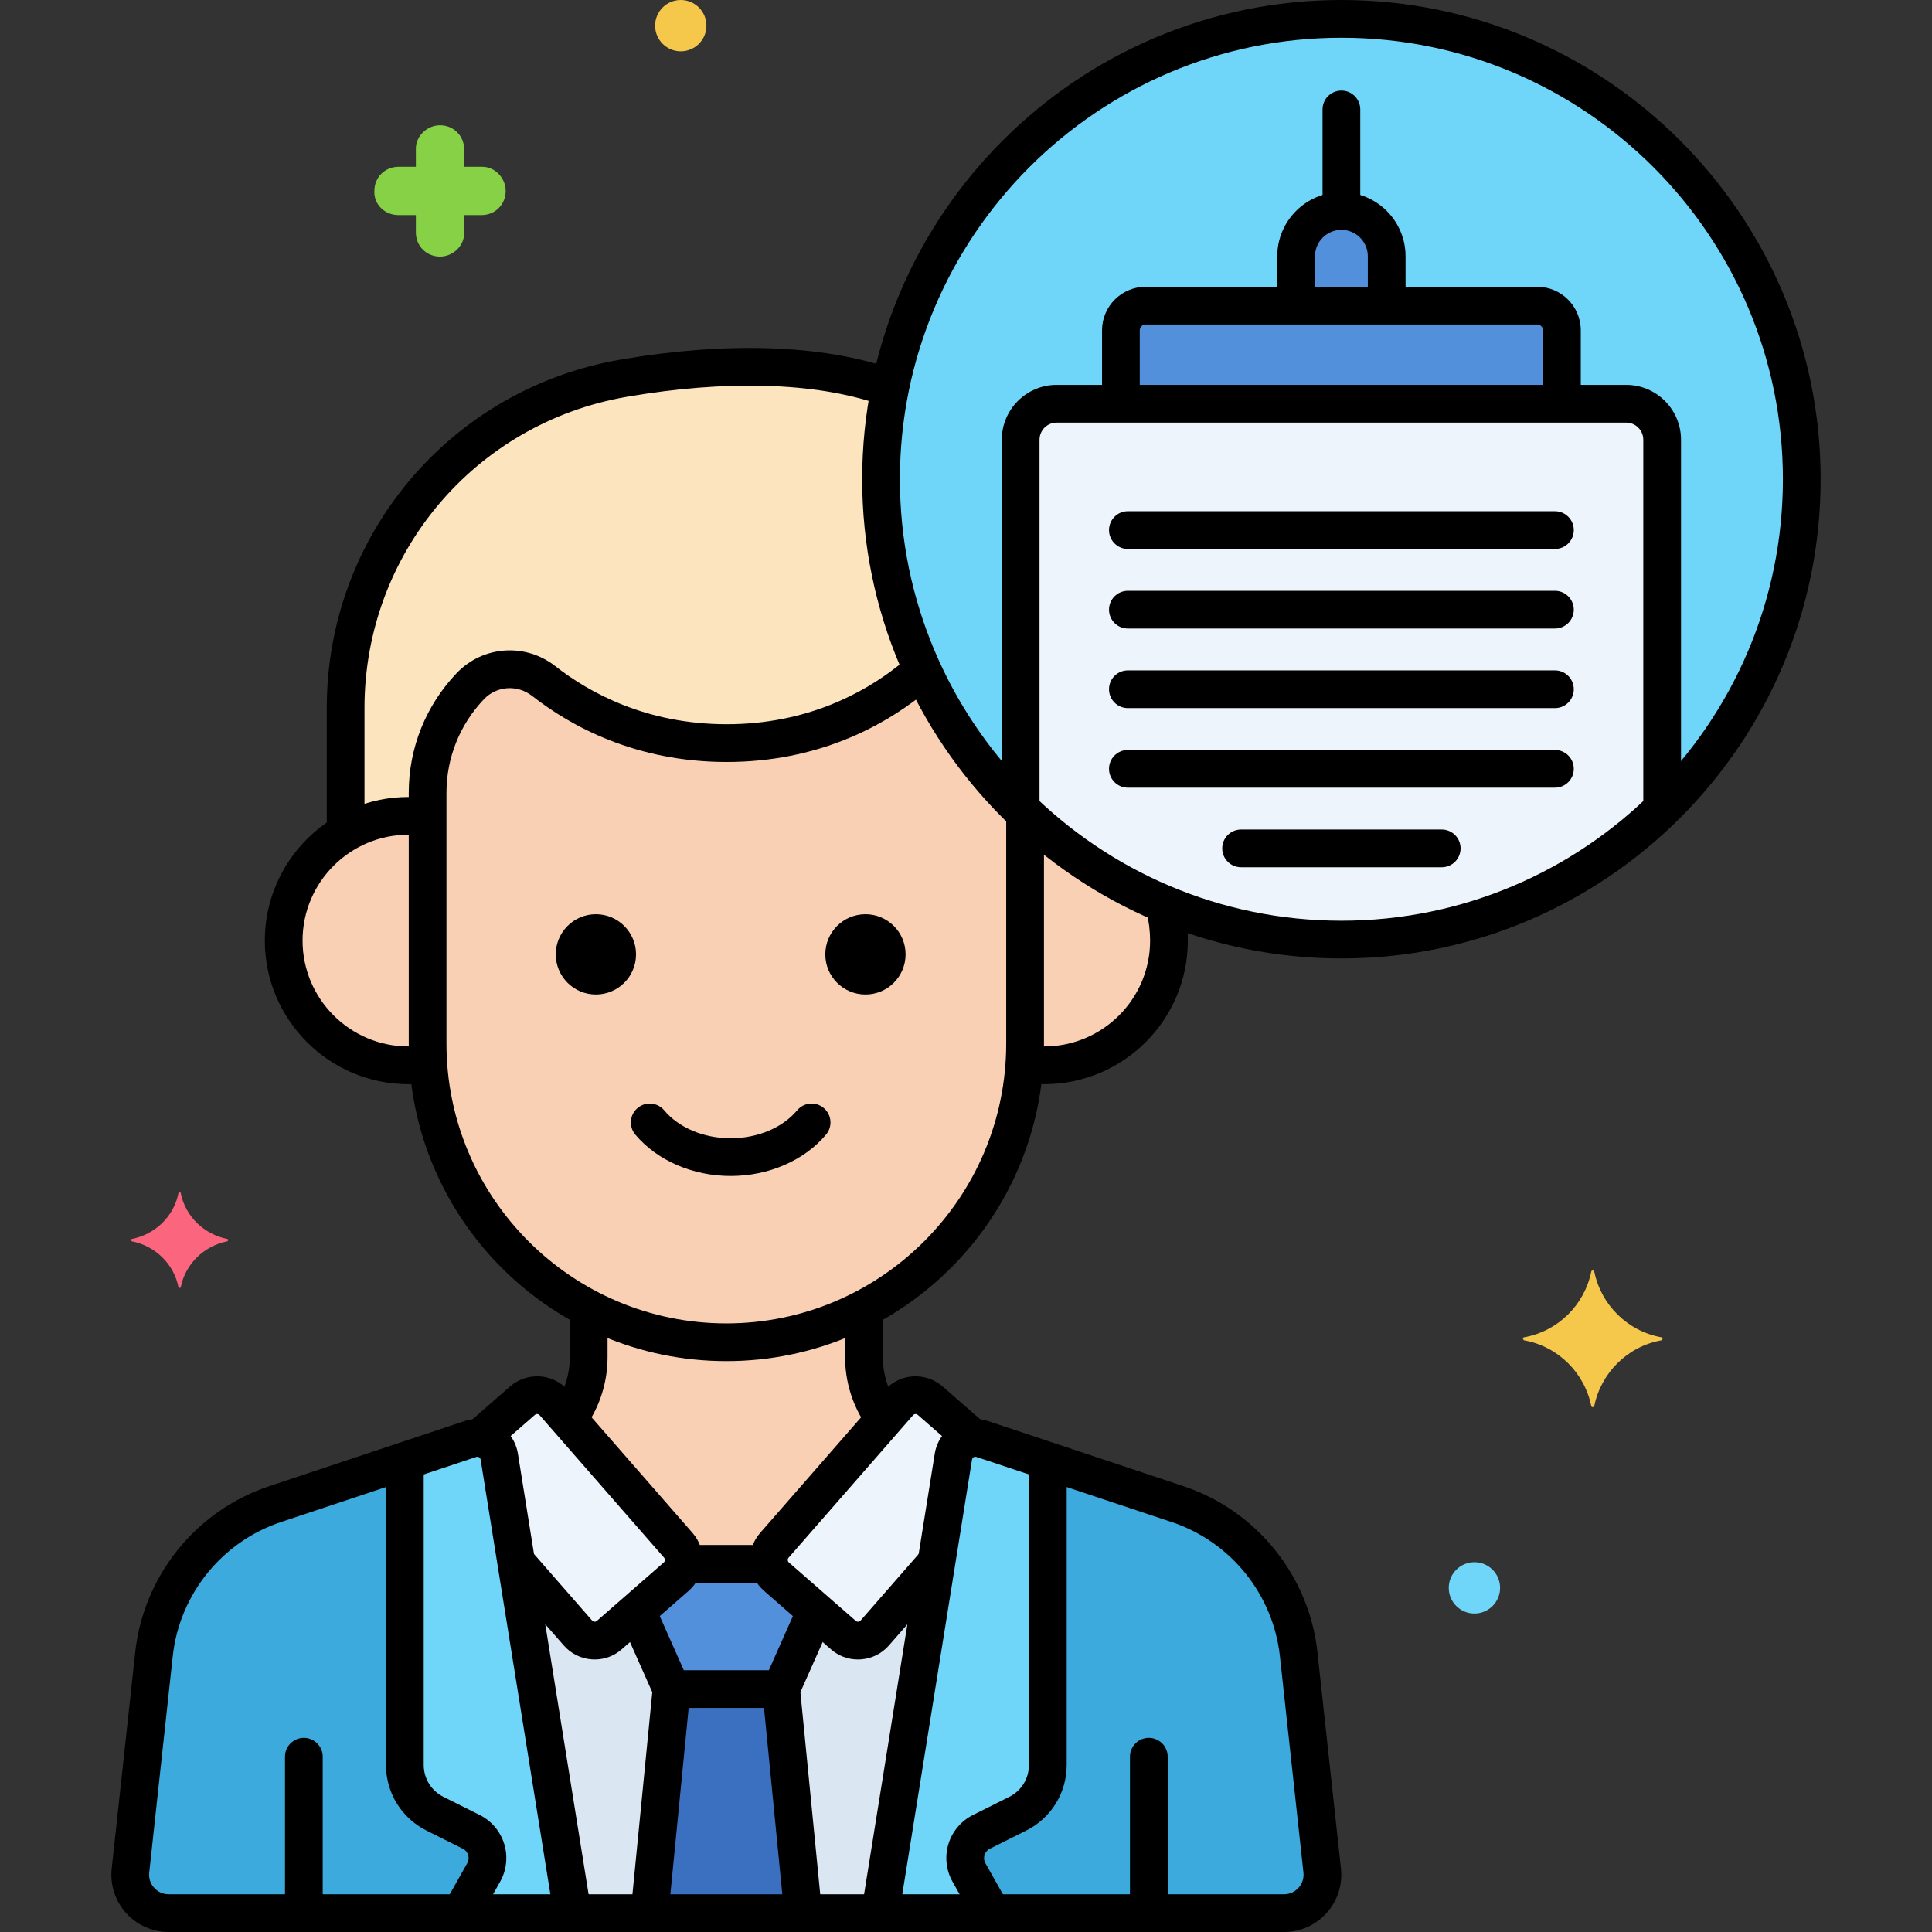<?xml version="1.0" encoding="utf-8"?>
<!-- Generator: Adobe Illustrator 24.0.0, SVG Export Plug-In . SVG Version: 6.00 Build 0)  -->
<svg version="1.1" xmlns="http://www.w3.org/2000/svg" xmlns:xlink="http://www.w3.org/1999/xlink" x="0px" y="0px"
	 viewBox="0 0 256 256" enable-background="new 0 0 256 256" xml:space="preserve">
<rect x="0" y="0" width="256" height="256" fill="#333333" stroke="none"/>
<g id="Layer_1">
</g>
<g id="Layer_2">
</g>
<g id="Layer_3">
</g>
<g id="Layer_4">
</g>
<g id="Layer_5">
</g>
<g id="Layer_6">
</g>
<g id="Layer_7">
</g>
<g id="Layer_8">
</g>
<g id="Layer_9">
</g>
<g id="Layer_10">
</g>
<g id="Layer_11">
</g>
<g id="Layer_12">
</g>
<g id="Layer_13">
</g>
<g id="Layer_14">
</g>
<g id="Layer_15">
</g>
<g id="Layer_16">
</g>
<g id="Layer_17">
</g>
<g id="Layer_18">
</g>
<g id="Layer_19">
</g>
<g id="Layer_20">
</g>
<g id="Layer_21">
</g>
<g id="Layer_22">
</g>
<g id="Layer_23">
</g>
<g id="Layer_24">
</g>
<g id="Layer_25">
</g>
<g id="Layer_26">
</g>
<g id="Layer_27">
</g>
<g id="Layer_28">
</g>
<g id="Layer_29">
</g>
<g id="Layer_30">
</g>
<g id="Layer_31">
</g>
<g id="Layer_32">
</g>
<g id="Layer_33">
</g>
<g id="Layer_34">
</g>
<g id="Layer_35">
</g>
<g id="Layer_36">
</g>
<g id="Layer_37">
</g>
<g id="Layer_38">
</g>
<g id="Layer_39">
</g>
<g id="Layer_40">
</g>
<g id="Layer_41">
</g>
<g id="Layer_42">
</g>
<g id="Layer_43">
</g>
<g id="Layer_44">
</g>
<g id="Layer_45">
</g>
<g id="Layer_46">
</g>
<g id="Layer_47">
</g>
<g id="Layer_48">
</g>
<g id="Layer_49">
</g>
<g id="Layer_50">
</g>
<g id="Layer_51">
</g>
<g id="Layer_52">
</g>
<g id="Layer_53">
</g>
<g id="Layer_54">
</g>
<g id="Layer_55">
</g>
<g id="Layer_56">
</g>
<g id="Layer_57">
</g>
<g id="Layer_58">
</g>
<g id="Layer_59">
</g>
<g id="Layer_60">
</g>
<g id="Layer_61">
</g>
<g id="Layer_62">
</g>
<g id="Layer_63">
</g>
<g id="Layer_64">
</g>
<g id="Layer_65">
	<g>
		<g>
			<g>
				<path fill="#FC657E" d="M30.15,164.175c-3.1-0.6-5.6-3-6.2-6.1c0-0.1-0.3-0.1-0.3,0c-0.6,3.1-3.1,5.5-6.2,6.1
					c-0.1,0-0.1,0.2,0,0.3c3.1,0.6,5.6,3,6.2,6.1c0,0.1,0.3,0.1,0.3,0c0.6-3.1,3.1-5.5,6.2-6.1
					C30.25,164.375,30.25,164.175,30.15,164.175z"/>
			</g>
		</g>
		<g>
			<g>
				<path fill="#F9D0B4" d="M122.408,89.171c-0.698,0.261-1.368,0.625-1.982,1.107c-4.665,3.662-12.737,8.188-24.139,8.188
					c-11.429,0-19.544-4.548-24.229-8.215c-2.948-2.307-7.148-2.049-9.731,0.661l-0.014,0.014c-3.63,3.807-5.655,8.865-5.655,14.125
					v33.222c0,21.772,17.813,39.585,39.585,39.585c21.772,0,39.585-17.813,39.585-39.585v-30.478
					C130.257,102.522,125.681,96.214,122.408,89.171z"/>
			</g>
		</g>
		<g>
			<g>
				<path fill="#F9D0B4" d="M154.268,119.813c-6.878-2.871-13.11-6.971-18.44-12.017v30.478c0,0.893-0.041,1.776-0.1,2.655
					c0.862,0.139,1.739,0.23,2.64,0.23c9.128,0,16.527-7.399,16.527-16.527C154.895,123.069,154.673,121.44,154.268,119.813z"/>
			</g>
		</g>
		<g>
			<g>
				<path fill="#F9D0B4" d="M56.658,138.273v-29.968c-0.829-0.129-1.676-0.201-2.54-0.201c-9.128,0-16.527,7.399-16.527,16.527
					s7.399,16.527,16.527,16.527c0.901,0,1.778-0.092,2.64-0.23v-0.001C56.698,140.049,56.658,139.166,56.658,138.273z"/>
			</g>
		</g>
		<g>
			<g>
				<path fill="#FCE4BE" d="M116.743,63.5c0-4.13,0.416-8.162,1.198-12.062c-9.552-3.522-22.451-3.542-35.331-1.318
					c-21.268,3.673-36.812,22.115-36.812,43.698v16.55c2.446-1.43,5.282-2.263,8.319-2.263c0.865,0,1.712,0.073,2.54,0.201v-3.254
					c0-5.26,2.025-10.318,5.655-14.125l0.014-0.014c2.583-2.709,6.783-2.968,9.731-0.661c4.685,3.667,12.8,8.215,24.229,8.215
					c11.401,0,19.474-4.526,24.139-8.188c0.614-0.482,1.285-0.847,1.982-1.107C118.781,81.366,116.743,72.673,116.743,63.5z"/>
			</g>
		</g>
		<g>
			<g>
				<path fill="#EDF4FC" d="M123.254,185.594c-1.224-1.069-3.083-0.943-4.151,0.281l-16.498,18.889
					c-1.069,1.224-0.943,3.083,0.281,4.151l8.87,7.747c1.224,1.069,3.083,0.944,4.152-0.28l8.175-9.36l2.249-14.018
					c0.218-1.36,1.323-2.321,2.596-2.456L123.254,185.594z"/>
			</g>
		</g>
		<g>
			<g>
				<path fill="#EDF4FC" d="M89.881,204.764l-16.498-18.889c-1.069-1.224-2.927-1.349-4.151-0.281l-5.672,4.954
					c1.272,0.135,2.378,1.095,2.596,2.456l2.249,14.018l8.175,9.36c1.069,1.224,2.928,1.35,4.151,0.28l8.87-7.747
					C90.824,207.846,90.95,205.988,89.881,204.764z"/>
			</g>
		</g>
		<g>
			<g>
				<path fill="#DAE6F1" d="M115.907,216.382c-1.069,1.224-2.927,1.349-4.151,0.28l-8.87-7.747c-1.224-1.069-1.349-2.928-0.28-4.151
					l14.623-16.742c-1.748-2.326-2.749-5.191-2.749-8.212v-6.442c-5.467,2.862-11.669,4.492-18.237,4.492
					c-6.568,0-12.77-1.63-18.237-4.492v6.442c0,3.021-1.001,5.886-2.749,8.212l14.623,16.742c1.069,1.224,0.943,3.083-0.28,4.151
					l-8.87,7.747c-1.224,1.069-3.083,0.943-4.151-0.28l-8.175-9.36l7.456,46.478h40.767l7.456-46.478L115.907,216.382z"/>
			</g>
		</g>
		<g>
			<g>
				<path fill="#F9D0B4" d="M117.228,188.021c-1.748-2.326-2.748-5.191-2.748-8.212v-6.442c-5.467,2.862-11.669,4.492-18.237,4.492
					h0c-6.568,0-12.77-1.63-18.237-4.492v6.442c0,3.021-1.001,5.886-2.749,8.212l14.623,16.742c0.611,0.699,0.819,1.605,0.667,2.453
					h11.39c-0.152-0.849,0.056-1.754,0.667-2.453L117.228,188.021z"/>
			</g>
		</g>
		<g>
			<g>
				<path fill="#3CAADC" d="M66.155,193.004c-0.287-1.791-2.112-2.898-3.833-2.324l-25.883,8.628
					c-8.771,2.924-15.034,10.69-16.033,19.881l-3.118,28.674c-0.327,3.01,2.03,5.638,5.058,5.638h53.514L66.155,193.004z"/>
			</g>
		</g>
		<g>
			<g>
				<path fill="#3CAADC" d="M175.198,247.862l-3.118-28.674c-0.999-9.191-7.263-16.958-16.033-19.881l-25.883-8.628
					c-1.721-0.574-3.546,0.533-3.833,2.324l-9.704,60.496h53.513C173.168,253.5,175.525,250.872,175.198,247.862z"/>
			</g>
		</g>
		<g>
			<g>
				<circle fill="#70D6F9" cx="177.743" cy="63.5" r="61"/>
			</g>
		</g>
		<g>
			<g>
				<polygon fill="#3A70BF" points="103.503,223.812 88.983,223.812 86.068,253.5 106.417,253.5 				"/>
			</g>
		</g>
		<g>
			<g>
				<path fill="#5290DB" d="M102.885,208.915c-0.524-0.458-0.834-1.063-0.948-1.698h-11.39c-0.114,0.635-0.423,1.24-0.948,1.698
					l-5.214,4.554l4.597,10.342h14.521l4.597-10.343L102.885,208.915z"/>
			</g>
		</g>
		<g>
			<g>
				<path fill="#70D6F9" d="M61.06,253.5h14.799l-9.704-60.496c-0.287-1.791-2.112-2.898-3.833-2.324l-8.676,2.892v40.293
					c0,2.738,1.547,5.241,3.996,6.465l4.806,2.403c1.983,0.991,2.734,3.44,1.647,5.373L61.06,253.5z"/>
			</g>
		</g>
		<g>
			<g>
				<path fill="#70D6F9" d="M130.164,190.68c-1.721-0.574-3.546,0.533-3.833,2.324l-9.704,60.496h14.799l-3.034-5.393
					c-1.087-1.933-0.336-4.382,1.647-5.373l4.806-2.403c2.449-1.224,3.996-3.727,3.996-6.465v-40.293L130.164,190.68z"/>
			</g>
		</g>
		<g>
			<g>
				<path fill="#EDF4FC" d="M215.478,53.5h-75.47c-2.632,0-4.765,2.133-4.765,4.765v48.973c10.986,10.677,25.97,17.262,42.5,17.262
					s31.514-6.585,42.5-17.262V58.265C220.243,55.633,218.109,53.5,215.478,53.5z"/>
			</g>
		</g>
		<g>
			<g>
				<path fill="#5290DB" d="M203.686,40.5H151.8c-1.809,0-3.276,1.467-3.276,3.276V53.5h58.438v-9.724
					C206.962,41.967,205.495,40.5,203.686,40.5z"/>
			</g>
		</g>
		<g>
			<g>
				<path fill="#5290DB" d="M177.743,27.958c-3.313,0-6,2.687-6,6V40.5h12v-6.542C183.743,30.645,181.056,27.958,177.743,27.958z"/>
			</g>
		</g>
		<g>
			<g>
				<path fill="#87D147" d="M63.906,22.1h-2.4v-2.3c0-1.8-1.4-3.2-3.2-3.2c-1.7,0-3.2,1.4-3.2,3.1v2.4h-2.3c-1.8,0-3.2,1.4-3.2,3.2
					c-0.1,1.7,1.3,3.2,3.2,3.2h2.3v2.3c0,1.8,1.4,3.2,3.2,3.2c1.7,0,3.2-1.4,3.2-3.1v-2.4h2.3c1.8,0,3.2-1.4,3.2-3.2
					C67.006,23.6,65.606,22.1,63.906,22.1z"/>
			</g>
		</g>
		<g>
			<g>
				<path fill="#F5C84C" d="M90.206,0c-1.878,0-3.4,1.522-3.4,3.4c0,1.878,1.522,3.4,3.4,3.4s3.4-1.522,3.4-3.4
					C93.606,1.522,92.083,0,90.206,0z"/>
			</g>
		</g>
		<g>
			<g>
				<path fill="#70D6F9" d="M195.369,207c-1.878,0-3.4,1.522-3.4,3.4c0,1.878,1.522,3.4,3.4,3.4s3.4-1.522,3.4-3.4
					C198.769,208.522,197.246,207,195.369,207z"/>
			</g>
		</g>
		<g>
			<g>
				<path fill="#F5C84C" d="M220.15,177.2c-4.5-0.8-8-4.3-8.9-8.7c0-0.2-0.4-0.2-0.4,0c-0.9,4.4-4.4,7.9-8.9,8.7
					c-0.2,0-0.2,0.3,0,0.4c4.5,0.8,8,4.3,8.9,8.7c0,0.2,0.4,0.2,0.4,0c0.9-4.4,4.4-7.9,8.9-8.7
					C220.35,177.5,220.35,177.2,220.15,177.2z"/>
			</g>
		</g>
		<g>
			<g>
				<path d="M135.828,105.875c-1.381,0-2.5,1.119-2.5,2.5v29.898c0,20.448-16.637,37.085-37.085,37.085
					s-37.085-16.637-37.085-37.085v-33.222c0-4.639,1.763-9.042,4.978-12.414c1.684-1.767,4.427-1.946,6.381-0.417
					c5.098,3.99,13.706,8.746,25.77,8.746c12.041,0,20.612-4.742,25.687-8.724c0.289-0.228,0.612-0.424,0.963-0.585
					c1.254-0.577,1.804-2.062,1.227-3.316c-0.577-1.254-2.059-1.804-3.316-1.227c-0.707,0.325-1.369,0.729-1.963,1.197
					c-4.45,3.492-11.983,7.654-22.597,7.654c-10.639,0-18.21-4.179-22.688-7.684c-3.989-3.123-9.613-2.732-13.095,0.919
					c-4.092,4.291-6.345,9.92-6.345,15.85v33.222c0,23.206,18.879,42.085,42.085,42.085s42.085-18.879,42.085-42.085v-29.898
					C138.328,106.994,137.209,105.875,135.828,105.875z"/>
			</g>
		</g>
		<g>
			<g>
				<path d="M152.225,230.275c-1.381,0-2.5,1.119-2.5,2.5v19.392c0,1.381,1.119,2.5,2.5,2.5s2.5-1.119,2.5-2.5v-19.392
					C154.725,231.395,153.605,230.275,152.225,230.275z"/>
			</g>
		</g>
		<g>
			<g>
				<path d="M40.262,230.275c-1.381,0-2.5,1.119-2.5,2.5v19.558c0,1.381,1.119,2.5,2.5,2.5s2.5-1.119,2.5-2.5v-19.558
					C42.762,231.395,41.643,230.275,40.262,230.275z"/>
			</g>
		</g>
		<g>
			<g>
				<path d="M156.771,119.526c-0.315-1.344-1.66-2.172-3.006-1.861c-1.344,0.316-2.178,1.662-1.861,3.006
					c0.326,1.386,0.491,2.719,0.491,3.961c0,7.734-6.293,14.026-14.027,14.026c-0.437,0-0.878-0.025-1.348-0.077
					c-1.388-0.143-2.607,0.841-2.759,2.212c-0.15,1.373,0.84,2.607,2.212,2.759c0.654,0.071,1.273,0.106,1.895,0.106
					c10.492,0,19.027-8.535,19.027-19.026C157.396,123.005,157.186,121.287,156.771,119.526z"/>
			</g>
		</g>
		<g>
			<g>
				<path d="M55.011,138.624c-0.295,0.021-0.593,0.034-0.894,0.034c-7.734,0-14.026-6.292-14.026-14.026s6.292-14.027,14.026-14.027
					c0.377,0,0.748,0.017,1.115,0.047c1.388,0.12,2.584-0.908,2.698-2.284s-0.908-2.584-2.284-2.698
					c-0.504-0.042-1.014-0.064-1.529-0.064c-10.491,0-19.026,8.535-19.026,19.027c0,10.491,8.535,19.026,19.026,19.026
					c0.426,0,0.847-0.017,1.263-0.048c1.377-0.103,2.411-1.301,2.309-2.678C57.586,139.554,56.376,138.521,55.011,138.624z"/>
			</g>
		</g>
		<g>
			<g>
				<path d="M117.989,48.803c-9.16-3.145-21.877-3.552-35.805-1.146c-22.532,3.892-38.887,23.306-38.887,46.162v16.202
					c0,1.381,1.119,2.5,2.5,2.5s2.5-1.119,2.5-2.5V93.818c0-20.417,14.609-37.759,34.738-41.234
					c13.114-2.266,24.951-1.929,33.33,0.947c1.307,0.451,2.729-0.247,3.176-1.553C119.99,50.673,119.295,49.251,117.989,48.803z"/>
			</g>
		</g>
		<g>
			<g>
				<path d="M130.25,188.385l-5.351-4.673c-1.096-0.956-2.497-1.416-3.947-1.332c-1.451,0.099-2.776,0.756-3.731,1.851
					l-16.498,18.888c-0.956,1.095-1.43,2.497-1.331,3.948c0.098,1.45,0.755,2.775,1.85,3.731l8.869,7.747
					c1.001,0.874,2.257,1.344,3.572,1.344c0.125,0,0.25-0.004,0.375-0.013c1.45-0.098,2.775-0.755,3.732-1.85l8.067-9.237
					c0.908-1.04,0.802-2.619-0.238-3.527c-1.038-0.908-2.619-0.802-3.527,0.238l-8.067,9.236c-0.1,0.115-0.22,0.146-0.304,0.151
					c-0.087,0.007-0.207-0.01-0.32-0.108l-8.87-7.747c-0.114-0.1-0.145-0.22-0.15-0.304c-0.006-0.083,0.009-0.206,0.108-0.32
					l16.499-18.89c0.099-0.113,0.219-0.144,0.302-0.149c0.08-0.01,0.207,0.009,0.321,0.108l5.351,4.673
					c1.038,0.907,2.618,0.801,3.527-0.238C131.396,190.872,131.29,189.293,130.25,188.385z"/>
			</g>
		</g>
		<g>
			<g>
				<path d="M91.764,203.119L75.266,184.23c-0.956-1.096-2.282-1.752-3.732-1.851c-1.45-0.085-2.852,0.376-3.946,1.332l-5.483,4.788
					c-1.04,0.908-1.146,2.487-0.238,3.527c0.908,1.039,2.488,1.147,3.527,0.238l5.484-4.788c0.112-0.1,0.234-0.117,0.319-0.108
					c0.084,0.006,0.204,0.036,0.304,0.15l16.498,18.889c0.16,0.184,0.142,0.464-0.042,0.624l-8.87,7.747
					c-0.114,0.1-0.238,0.116-0.321,0.108c-0.083-0.006-0.203-0.036-0.303-0.15l-8.009-9.169c-0.909-1.042-2.488-1.146-3.527-0.238
					c-1.04,0.908-1.146,2.487-0.238,3.527l8.009,9.169c0.956,1.095,2.281,1.752,3.731,1.85c0.125,0.009,0.25,0.013,0.375,0.013
					c1.315,0,2.571-0.47,3.572-1.344l8.87-7.747C93.505,208.825,93.738,205.38,91.764,203.119z"/>
			</g>
		</g>
		<g>
			<g>
				<path d="M78.006,171.469c-1.381,0-2.5,1.119-2.5,2.5v5.84c0,2.254-0.676,4.434-1.955,6.304c-0.779,1.14-0.487,2.695,0.652,3.475
					c0.432,0.295,0.923,0.437,1.409,0.437c0.797,0,1.581-0.381,2.065-1.089c1.851-2.704,2.828-5.86,2.828-9.126v-5.84
					C80.506,172.588,79.387,171.469,78.006,171.469z"/>
			</g>
		</g>
		<g>
			<g>
				<path d="M118.958,186.146c-1.295-1.877-1.979-4.068-1.979-6.337v-5.726c0-1.381-1.119-2.5-2.5-2.5s-2.5,1.119-2.5,2.5v5.726
					c0,3.287,0.989,6.46,2.861,9.175c0.485,0.703,1.267,1.081,2.061,1.081c0.489,0,0.983-0.144,1.417-0.441
					C119.455,188.839,119.741,187.282,118.958,186.146z"/>
			</g>
		</g>
		<g>
			<g>
				<path d="M116.627,251H75.859c-1.381,0-2.5,1.119-2.5,2.5s1.119,2.5,2.5,2.5h40.768c1.381,0,2.5-1.119,2.5-2.5
					S118.008,251,116.627,251z"/>
			</g>
		</g>
		<g>
			<g>
				<g>
					<g>
						<path d="M78.328,253.104l-9.704-60.497c-0.254-1.58-1.185-2.961-2.552-3.79s-3.021-1.016-4.541-0.51c0,0,0,0-0.001,0
							l-25.883,8.628c-9.668,3.224-16.626,11.852-17.728,21.982l-3.117,28.674c-0.233,2.139,0.457,4.284,1.895,5.887
							c1.437,1.603,3.496,2.521,5.648,2.521h53.514c0.732,0,1.428-0.321,1.902-0.878C78.237,254.564,78.443,253.827,78.328,253.104z
							 M22.346,251c-0.745,0-1.429-0.306-1.927-0.86c-0.497-0.554-0.727-1.267-0.646-2.007l3.117-28.674
							c0.891-8.194,6.519-15.173,14.339-17.779l25.883-8.628c0.155-0.057,0.288-0.008,0.368,0.041
							c0.079,0.048,0.18,0.141,0.206,0.307L72.927,251H22.346z"/>
					</g>
				</g>
			</g>
		</g>
		<g>
			<g>
				<g>
					<g>
						<path d="M177.684,247.592l-3.118-28.674c-1.102-10.131-8.06-18.76-17.728-21.982l-25.883-8.628c-0.001,0-0.001,0-0.001,0
							c-1.518-0.507-3.173-0.32-4.541,0.51s-2.298,2.211-2.551,3.791l-9.704,60.496c-0.115,0.723,0.091,1.46,0.566,2.018
							c0.475,0.557,1.17,0.878,1.902,0.878h53.513c2.152,0,4.211-0.919,5.648-2.521S177.916,249.731,177.684,247.592z
							 M172.066,250.141c-0.497,0.554-1.182,0.859-1.927,0.859h-50.58l9.24-57.601c0.026-0.166,0.127-0.259,0.206-0.307
							c0.081-0.049,0.211-0.095,0.367-0.041l25.883,8.628c7.82,2.606,13.448,9.585,14.339,17.779l3.118,28.674
							C172.793,248.873,172.563,249.586,172.066,250.141z"/>
					</g>
				</g>
			</g>
		</g>
		<g>
			<g>
				<g>
					<path d="M109.15,146.813c-1.057-0.887-2.634-0.75-3.521,0.309c-1.944,2.318-5.238,3.702-8.811,3.702s-6.865-1.384-8.809-3.702
						c-0.889-1.059-2.465-1.197-3.522-0.31c-1.058,0.887-1.196,2.464-0.31,3.522c2.882,3.438,7.607,5.489,12.641,5.489
						s9.759-2.052,12.641-5.489C110.347,149.277,110.208,147.7,109.15,146.813z"/>
				</g>
			</g>
			<g>
				<g>
					<path d="M114.677,121.14c-2.937,0-5.319,2.381-5.319,5.318c0,2.938,2.381,5.319,5.319,5.319c2.937,0,5.318-2.381,5.318-5.319
						C119.996,123.521,117.615,121.14,114.677,121.14z"/>
				</g>
			</g>
			<g>
				<g>
					<path d="M78.96,121.14c-2.937,0-5.318,2.381-5.318,5.318c0,2.938,2.381,5.319,5.318,5.319s5.318-2.381,5.318-5.319
						C84.278,123.521,81.897,121.14,78.96,121.14z"/>
				</g>
			</g>
		</g>
		<g>
			<g>
				<g>
					<g>
						<path d="M177.743,0c-35.014,0-63.5,28.486-63.5,63.5s28.486,63.5,63.5,63.5s63.5-28.486,63.5-63.5S212.757,0,177.743,0z
							 M177.743,122c-32.257,0-58.5-26.243-58.5-58.5S145.486,5,177.743,5s58.5,26.243,58.5,58.5S210,122,177.743,122z"/>
					</g>
				</g>
			</g>
		</g>
		<g>
			<g>
				<path d="M206.035,67.741H149.45c-1.381,0-2.5,1.119-2.5,2.5s1.119,2.5,2.5,2.5h56.585c1.381,0,2.5-1.119,2.5-2.5
					S207.416,67.741,206.035,67.741z"/>
			</g>
		</g>
		<g>
			<g>
				<path d="M206.035,78.285H149.45c-1.381,0-2.5,1.119-2.5,2.5s1.119,2.5,2.5,2.5h56.585c1.381,0,2.5-1.119,2.5-2.5
					S207.416,78.285,206.035,78.285z"/>
			</g>
		</g>
		<g>
			<g>
				<path d="M206.035,99.373H149.45c-1.381,0-2.5,1.119-2.5,2.5s1.119,2.5,2.5,2.5h56.585c1.381,0,2.5-1.119,2.5-2.5
					S207.416,99.373,206.035,99.373z"/>
			</g>
		</g>
		<g>
			<g>
				<path d="M191.035,109.917H164.45c-1.381,0-2.5,1.119-2.5,2.5s1.119,2.5,2.5,2.5h26.585c1.381,0,2.5-1.119,2.5-2.5
					S192.416,109.917,191.035,109.917z"/>
			</g>
		</g>
		<g>
			<g>
				<path d="M206.035,88.829H149.45c-1.381,0-2.5,1.119-2.5,2.5s1.119,2.5,2.5,2.5h56.585c1.381,0,2.5-1.119,2.5-2.5
					S207.416,88.829,206.035,88.829z"/>
			</g>
		</g>
		<g>
			<g>
				<path d="M177.743,12c-1.381,0-2.5,1.119-2.5,2.5v13c0,1.381,1.119,2.5,2.5,2.5s2.5-1.119,2.5-2.5v-13
					C180.243,13.119,179.124,12,177.743,12z"/>
			</g>
		</g>
		<g>
			<g>
				<path d="M105.991,223.567c-0.135-1.374-1.359-2.371-2.732-2.244c-1.374,0.135-2.379,1.358-2.244,2.732l2.793,28.45
					c0.127,1.291,1.215,2.256,2.485,2.256c0.082,0,0.164-0.004,0.247-0.012c1.374-0.135,2.379-1.358,2.244-2.732L105.991,223.567z"
					/>
			</g>
		</g>
		<g>
			<g>
				<path d="M89.227,221.323c-1.373-0.128-2.598,0.87-2.732,2.244l-2.793,28.45c-0.135,1.374,0.87,2.598,2.244,2.732
					c0.083,0.008,0.165,0.012,0.247,0.012c1.271,0,2.358-0.965,2.485-2.256l2.793-28.45
					C91.605,222.682,90.601,221.458,89.227,221.323z"/>
			</g>
		</g>
		<g>
			<g>
				<g>
					<path d="M108.737,212.036c-1.26-0.563-2.738,0.006-3.3,1.269l-3.56,8.007H90.607l-3.577-8.046
						c-0.561-1.263-2.041-1.828-3.3-1.269c-1.262,0.561-1.83,2.038-1.269,3.3l4.236,9.53c0.401,0.902,1.296,1.484,2.284,1.484
						h14.521c0.988,0,1.883-0.582,2.284-1.484l4.219-9.491C110.567,214.074,109.999,212.597,108.737,212.036z"/>
				</g>
			</g>
			<g>
				<g>
					<path d="M101,204.717h-9.5c-1.381,0-2.5,1.119-2.5,2.5s1.119,2.5,2.5,2.5h9.5c1.381,0,2.5-1.119,2.5-2.5
						S102.381,204.717,101,204.717z"/>
				</g>
			</g>
		</g>
		<g>
			<g>
				<path d="M66.813,244.335c-0.509-1.662-1.692-3.061-3.247-3.838l-4.806-2.403c-1.612-0.806-2.614-2.427-2.614-4.229v-39.573
					c0-1.381-1.119-2.5-2.5-2.5s-2.5,1.119-2.5,2.5v39.573c0,3.708,2.061,7.042,5.378,8.701l4.807,2.403
					c0.46,0.23,0.638,0.619,0.702,0.83s0.136,0.632-0.117,1.081l-2.738,4.869c-0.677,1.203-0.25,2.728,0.953,3.404
					c0.388,0.218,0.809,0.321,1.224,0.321c0.874,0,1.722-0.459,2.181-1.274l2.738-4.868
					C67.125,247.818,67.322,245.996,66.813,244.335z"/>
			</g>
		</g>
		<g>
			<g>
				<path d="M138.84,191.938c-1.381,0-2.5,1.119-2.5,2.5v39.428c0,1.802-1.002,3.423-2.614,4.229l-4.805,2.403
					c-1.555,0.776-2.738,2.175-3.247,3.836c-0.51,1.662-0.313,3.484,0.539,4.999l2.7,4.801c0.459,0.816,1.307,1.274,2.181,1.274
					c0.415,0,0.836-0.104,1.224-0.321c1.203-0.677,1.63-2.201,0.953-3.404l-2.7-4.801c-0.252-0.449-0.182-0.87-0.116-1.082
					c0.064-0.211,0.242-0.6,0.702-0.829l4.806-2.403c3.317-1.659,5.378-4.993,5.378-8.701v-39.428
					C141.34,193.057,140.221,191.938,138.84,191.938z"/>
			</g>
		</g>
		<g>
			<g>
				<path d="M215.478,51h-75.47c-4.006,0-7.265,3.259-7.265,7.265v48.454c0,1.381,1.119,2.5,2.5,2.5s2.5-1.119,2.5-2.5V58.265
					c0-1.249,1.016-2.265,2.265-2.265h75.47c1.249,0,2.266,1.016,2.266,2.265v48.485c0,1.381,1.119,2.5,2.5,2.5s2.5-1.119,2.5-2.5
					V58.265C222.743,54.259,219.483,51,215.478,51z"/>
			</g>
		</g>
		<g>
			<g>
				<path d="M203.686,38H151.8c-3.185,0-5.775,2.591-5.775,5.775v8.6c0,1.381,1.119,2.5,2.5,2.5s2.5-1.119,2.5-2.5v-8.6
					c0-0.428,0.348-0.775,0.775-0.775h51.886c0.428,0,0.776,0.348,0.776,0.775v8.558c0,1.381,1.119,2.5,2.5,2.5s2.5-1.119,2.5-2.5
					v-8.558C209.462,40.591,206.871,38,203.686,38z"/>
			</g>
		</g>
		<g>
			<g>
				<path d="M177.743,25.458c-4.687,0-8.5,3.813-8.5,8.5v5.167c0,1.381,1.119,2.5,2.5,2.5s2.5-1.119,2.5-2.5v-5.167
					c0-1.93,1.57-3.5,3.5-3.5s3.5,1.57,3.5,3.5v5.48c0,1.381,1.119,2.5,2.5,2.5s2.5-1.119,2.5-2.5v-5.48
					C186.243,29.271,182.43,25.458,177.743,25.458z"/>
			</g>
		</g>
	</g>
</g>
<g id="Layer_66">
</g>
<g id="Layer_67">
</g>
<g id="Layer_68">
</g>
<g id="Layer_69">
</g>
<g id="Layer_70">
</g>
<g id="Layer_71">
</g>
<g id="Layer_72">
</g>
<g id="Layer_73">
</g>
<g id="Layer_74">
</g>
<g id="Layer_75">
</g>
<g id="Layer_76">
</g>
<g id="Layer_77">
</g>
<g id="Layer_78">
</g>
<g id="Layer_79">
</g>
<g id="Layer_80">
</g>
</svg>
